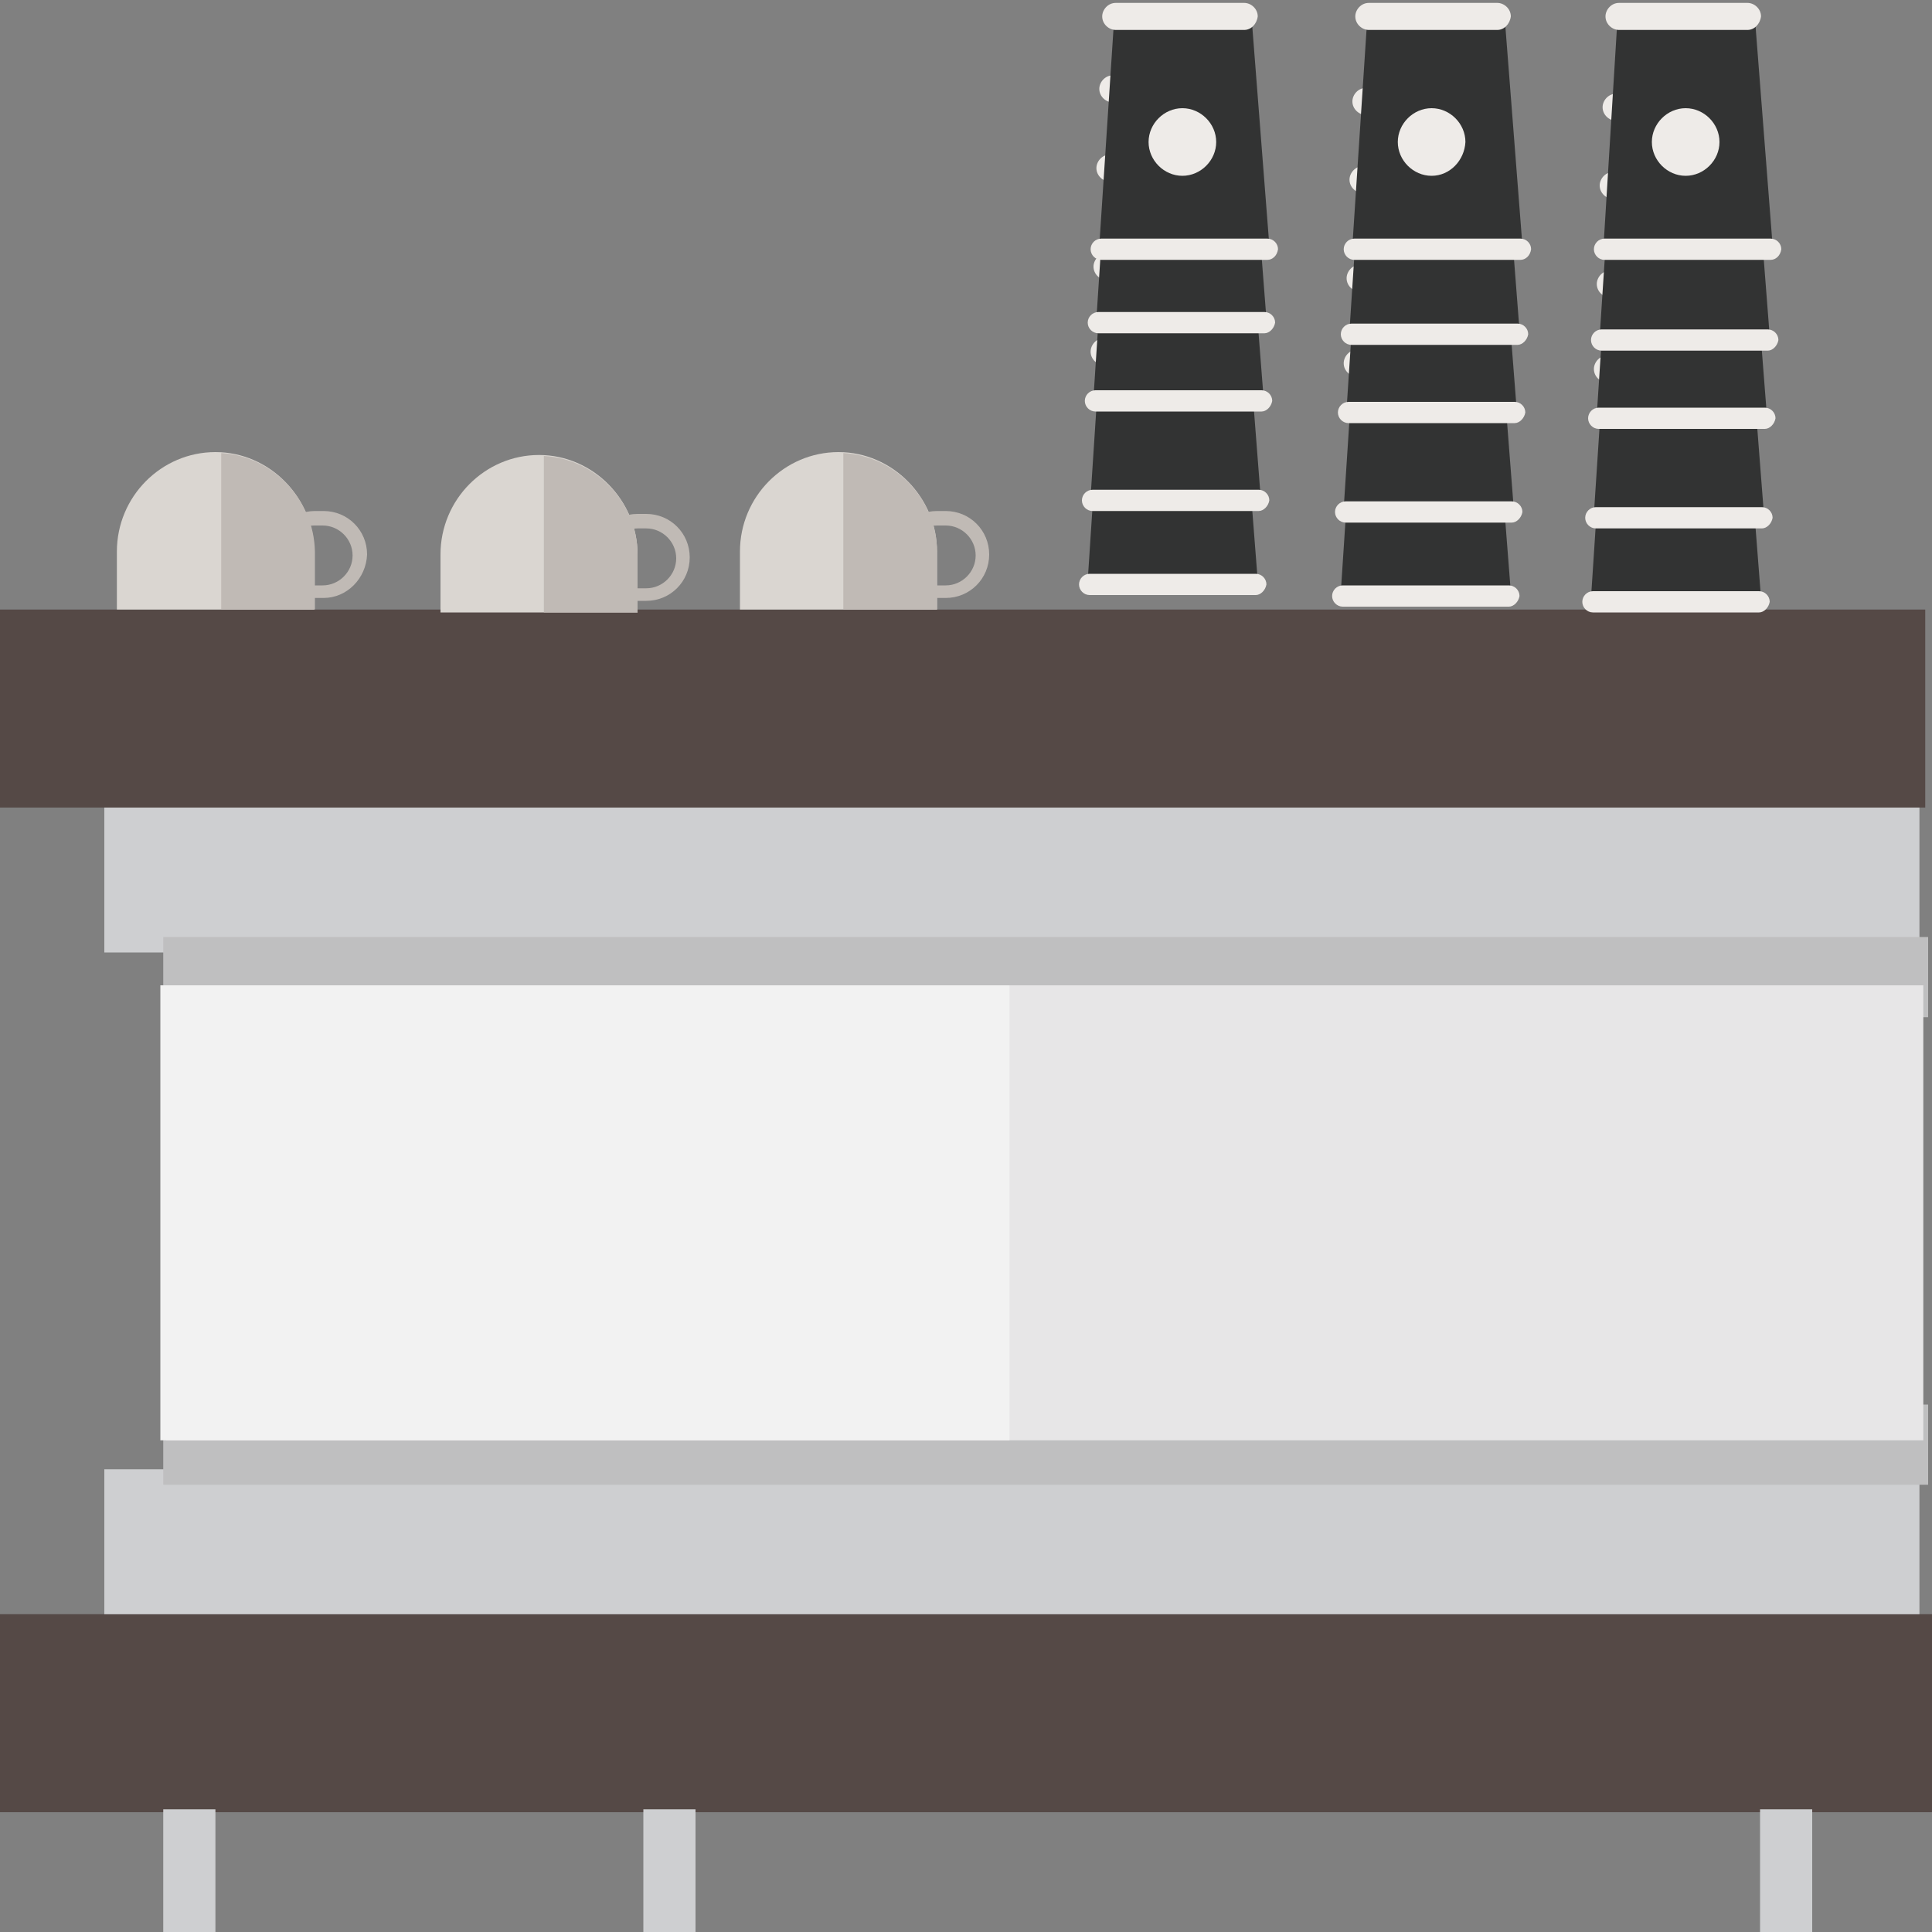 <?xml version="1.0" encoding="utf-8"?>
<!-- Generator: Adobe Illustrator 25.3.1, SVG Export Plug-In . SVG Version: 6.00 Build 0)  -->
<svg version="1.1" id="圖層_1" xmlns="http://www.w3.org/2000/svg" xmlns:xlink="http://www.w3.org/1999/xlink" x="0px" y="0px"
	 viewBox="0 0 200 200" style="enable-background:new 0 0 200 200;" xml:space="preserve">
<rect x="0" y="0" width="200" height="200" fill="#808080" stroke="none"/>
<style type="text/css">
	.st0{fill:#554946;}
	.st1{fill:#CECFD1;}
	.st2{fill:#BFBFC0;}
	.st3{fill:#E7E6E7;}
	.st4{fill:#F2F2F2;}
	.st5{fill:#323333;}
	.st6{fill:#EEEBE8;}
	.st7{fill:#DAD6D1;}
	.st8{fill:#C0BAB5;}
</style>
<g>
	<rect y="63.1" class="st0" width="199.3" height="20.5"/>
	<rect x="10.8" y="83.6" class="st1" width="187.9" height="15"/>
	<rect x="16.9" y="97" class="st2" width="182.7" height="8.3"/>
	<rect y="167.1" class="st0" width="200" height="20.5"/>
	<rect x="10.8" y="152.1" class="st1" width="187.9" height="15"/>
	<rect x="16.9" y="145.4" class="st2" width="182.7" height="8.3"/>
	<rect x="17.2" y="102" class="st3" width="181.9" height="47.1"/>
	<rect x="16.6" y="102" class="st4" width="87.9" height="47.1"/>
	<rect x="16.9" y="187.3" class="st1" width="5.4" height="12.7"/>
	<rect x="66.6" y="187.3" class="st1" width="5.4" height="12.7"/>
	<rect x="182.2" y="187.3" class="st1" width="5.4" height="12.7"/>
	<g>
		<g>
			<polygon class="st5" points="114.2,35.7 128.3,35.7 130.2,60.1 112.6,60.1 			"/>
			<path class="st6" d="M130,61.6h-17.2c-0.6,0-1.1-0.5-1.1-1.1l0,0c0-0.6,0.5-1.1,1.1-1.1H130c0.6,0,1.1,0.5,1.1,1.1l0,0
				C131,61.1,130.5,61.6,130,61.6z"/>
			<path class="st6" d="M127.6,37.8h-13.3c-0.7,0-1.4-0.6-1.4-1.4l0,0c0-0.7,0.6-1.4,1.4-1.4h13.3c0.7,0,1.4,0.6,1.4,1.4l0,0
				C128.9,37.2,128.3,37.8,127.6,37.8z"/>
		</g>
		<g>
			<polygon class="st5" points="114.5,26.9 128.6,26.9 130.5,51.4 112.9,51.4 			"/>
			<path class="st6" d="M130.3,52.9h-17.2c-0.6,0-1.1-0.5-1.1-1.1l0,0c0-0.6,0.5-1.1,1.1-1.1h17.2c0.6,0,1.1,0.5,1.1,1.1l0,0
				C131.3,52.4,130.8,52.9,130.3,52.9z"/>
			<path class="st6" d="M127.9,29h-13.3c-0.7,0-1.4-0.6-1.4-1.4l0,0c0-0.7,0.6-1.4,1.4-1.4h13.3c0.7,0,1.4,0.6,1.4,1.4l0,0
				C129.2,28.4,128.6,29,127.9,29z"/>
		</g>
		<g>
			<polygon class="st5" points="114.8,16.7 128.9,16.7 130.8,41.1 113.2,41.1 			"/>
			<path class="st6" d="M130.6,42.6h-17.2c-0.6,0-1.1-0.5-1.1-1.1l0,0c0-0.6,0.5-1.1,1.1-1.1h17.2c0.6,0,1.1,0.5,1.1,1.1l0,0
				C131.6,42.1,131.1,42.6,130.6,42.6z"/>
			<path class="st6" d="M128.2,18.8h-13.3c-0.7,0-1.4-0.6-1.4-1.4l0,0c0-0.7,0.6-1.4,1.4-1.4h13.3c0.7,0,1.4,0.6,1.4,1.4l0,0
				C129.5,18.2,128.9,18.8,128.2,18.8z"/>
		</g>
		<g>
			<polygon class="st5" points="115.1,8.5 129.2,8.5 131.1,33 113.5,33 			"/>
			<path class="st6" d="M130.9,34.5h-17.2c-0.6,0-1.1-0.5-1.1-1.1l0,0c0-0.6,0.5-1.1,1.1-1.1h17.2c0.6,0,1.1,0.5,1.1,1.1l0,0
				C131.9,34,131.4,34.5,130.9,34.5z"/>
			<path class="st6" d="M128.5,10.6h-13.3c-0.7,0-1.4-0.6-1.4-1.4l0,0c0-0.7,0.6-1.4,1.4-1.4h13.3c0.7,0,1.4,0.6,1.4,1.4l0,0
				C129.8,10,129.2,10.6,128.5,10.6z"/>
		</g>
		<g>
			<polygon class="st5" points="115.4,1 129.5,1 131.4,25.4 113.8,25.4 			"/>
			<path class="st6" d="M131.2,26.9H114c-0.6,0-1.1-0.5-1.1-1.1l0,0c0-0.6,0.5-1.1,1.1-1.1h17.2c0.6,0,1.1,0.5,1.1,1.1l0,0
				C132.2,26.5,131.7,26.9,131.2,26.9z"/>
			<path class="st6" d="M128.8,3.1h-13.3c-0.7,0-1.4-0.6-1.4-1.4l0,0c0-0.7,0.6-1.4,1.4-1.4h13.3c0.7,0,1.4,0.6,1.4,1.4l0,0
				C130.1,2.5,129.5,3.1,128.8,3.1z"/>
		</g>
		<g>
			<polygon class="st5" points="140.4,36.9 154.5,36.9 156.4,61.3 138.8,61.3 			"/>
			<path class="st6" d="M156.2,62.8H139c-0.6,0-1.1-0.5-1.1-1.1l0,0c0-0.6,0.5-1.1,1.1-1.1h17.2c0.6,0,1.1,0.5,1.1,1.1l0,0
				C157.2,62.3,156.7,62.8,156.2,62.8z"/>
			<path class="st6" d="M153.8,39h-13.3c-0.7,0-1.4-0.6-1.4-1.4l0,0c0-0.7,0.6-1.4,1.4-1.4h13.3c0.7,0,1.4,0.6,1.4,1.4l0,0
				C155.1,38.4,154.5,39,153.8,39z"/>
		</g>
		<g>
			<polygon class="st5" points="140.7,28.1 154.8,28.1 156.7,52.6 139.1,52.6 			"/>
			<path class="st6" d="M156.5,54.1h-17.2c-0.6,0-1.1-0.5-1.1-1.1l0,0c0-0.6,0.5-1.1,1.1-1.1h17.2c0.6,0,1.1,0.5,1.1,1.1l0,0
				C157.5,53.6,157,54.1,156.5,54.1z"/>
			<path class="st6" d="M154.1,30.2h-13.3c-0.7,0-1.4-0.6-1.4-1.4l0,0c0-0.7,0.6-1.4,1.4-1.4h13.3c0.7,0,1.4,0.6,1.4,1.4l0,0
				C155.4,29.6,154.8,30.2,154.1,30.2z"/>
		</g>
		<g>
			<polygon class="st5" points="141,17.9 155.1,17.9 157,42.3 139.4,42.3 			"/>
			<path class="st6" d="M156.8,43.8h-17.2c-0.6,0-1.1-0.5-1.1-1.1l0,0c0-0.6,0.5-1.1,1.1-1.1h17.2c0.6,0,1.1,0.5,1.1,1.1l0,0
				C157.8,43.3,157.3,43.8,156.8,43.8z"/>
			<path class="st6" d="M154.4,20h-13.3c-0.7,0-1.4-0.6-1.4-1.4l0,0c0-0.7,0.6-1.4,1.4-1.4h13.3c0.7,0,1.4,0.6,1.4,1.4l0,0
				C155.7,19.4,155.1,20,154.4,20z"/>
		</g>
		<g>
			<polygon class="st5" points="141.3,9.7 155.4,9.7 157.3,34.2 139.7,34.2 			"/>
			<path class="st6" d="M157.1,35.7h-17.2c-0.6,0-1.1-0.5-1.1-1.1l0,0c0-0.6,0.5-1.1,1.1-1.1h17.2c0.6,0,1.1,0.5,1.1,1.1l0,0
				C158.1,35.2,157.6,35.7,157.1,35.7z"/>
			<path class="st6" d="M154.7,11.9h-13.3c-0.7,0-1.4-0.6-1.4-1.4l0,0c0-0.7,0.6-1.4,1.4-1.4h13.3c0.7,0,1.4,0.6,1.4,1.4l0,0
				C156,11.2,155.4,11.9,154.7,11.9z"/>
		</g>
		<g>
			<polygon class="st5" points="141.6,1 155.7,1 157.6,25.4 140,25.4 			"/>
			<path class="st6" d="M157.4,26.9h-17.2c-0.6,0-1.1-0.5-1.1-1.1l0,0c0-0.6,0.5-1.1,1.1-1.1h17.2c0.6,0,1.1,0.5,1.1,1.1l0,0
				C158.4,26.5,157.9,26.9,157.4,26.9z"/>
			<path class="st6" d="M155,3.1h-13.3c-0.7,0-1.4-0.6-1.4-1.4l0,0c0-0.7,0.6-1.4,1.4-1.4H155c0.7,0,1.4,0.6,1.4,1.4l0,0
				C156.3,2.5,155.7,3.1,155,3.1z"/>
		</g>
		<g>
			<polygon class="st5" points="166.3,37.5 180.4,37.5 182.3,61.9 164.7,61.9 			"/>
			<path class="st6" d="M182.1,63.4h-17.2c-0.6,0-1.1-0.5-1.1-1.1l0,0c0-0.6,0.5-1.1,1.1-1.1h17.2c0.6,0,1.1,0.5,1.1,1.1l0,0
				C183.1,62.9,182.6,63.4,182.1,63.4z"/>
			<path class="st6" d="M179.7,39.6h-13.3c-0.7,0-1.4-0.6-1.4-1.4l0,0c0-0.7,0.6-1.4,1.4-1.4h13.3c0.7,0,1.4,0.6,1.4,1.4l0,0
				C181,39,180.4,39.6,179.7,39.6z"/>
		</g>
		<g>
			<polygon class="st5" points="166.6,28.7 180.7,28.7 182.6,53.2 165,53.2 			"/>
			<path class="st6" d="M182.4,54.7h-17.2c-0.6,0-1.1-0.5-1.1-1.1l0,0c0-0.6,0.5-1.1,1.1-1.1h17.2c0.6,0,1.1,0.5,1.1,1.1l0,0
				C183.4,54.2,182.9,54.7,182.4,54.7z"/>
			<path class="st6" d="M180,30.8h-13.3c-0.7,0-1.4-0.6-1.4-1.4l0,0c0-0.7,0.6-1.4,1.4-1.4H180c0.7,0,1.4,0.6,1.4,1.4l0,0
				C181.3,30.2,180.7,30.8,180,30.8z"/>
		</g>
		<g>
			<polygon class="st5" points="166.9,18.5 181,18.5 182.9,42.9 165.3,42.9 			"/>
			<path class="st6" d="M182.7,44.4h-17.2c-0.6,0-1.1-0.5-1.1-1.1l0,0c0-0.6,0.5-1.1,1.1-1.1h17.2c0.6,0,1.1,0.5,1.1,1.1l0,0
				C183.7,43.9,183.2,44.4,182.7,44.4z"/>
			<path class="st6" d="M180.3,20.6H167c-0.7,0-1.4-0.6-1.4-1.4l0,0c0-0.7,0.6-1.4,1.4-1.4h13.3c0.7,0,1.4,0.6,1.4,1.4l0,0
				C181.6,20,181,20.6,180.3,20.6z"/>
		</g>
		<g>
			<polygon class="st5" points="167.2,10.3 181.3,10.3 183.2,34.8 165.6,34.8 			"/>
			<path class="st6" d="M183,36.3h-17.2c-0.6,0-1.1-0.5-1.1-1.1l0,0c0-0.6,0.5-1.1,1.1-1.1H183c0.6,0,1.1,0.5,1.1,1.1l0,0
				C184,35.8,183.5,36.3,183,36.3z"/>
			<path class="st6" d="M180.6,12.5h-13.3c-0.7,0-1.4-0.6-1.4-1.4l0,0c0-0.7,0.6-1.4,1.4-1.4h13.3c0.7,0,1.4,0.6,1.4,1.4l0,0
				C181.9,11.8,181.3,12.5,180.6,12.5z"/>
		</g>
		<g>
			<polygon class="st5" points="167.5,1 181.6,1 183.5,25.4 166,25.4 			"/>
			<path class="st6" d="M183.3,26.9h-17.2c-0.6,0-1.1-0.5-1.1-1.1l0,0c0-0.6,0.5-1.1,1.1-1.1h17.2c0.6,0,1.1,0.5,1.1,1.1l0,0
				C184.3,26.5,183.8,26.9,183.3,26.9z"/>
			<path class="st6" d="M180.9,3.1h-13.3c-0.7,0-1.4-0.6-1.4-1.4l0,0c0-0.7,0.6-1.4,1.4-1.4h13.3c0.7,0,1.4,0.6,1.4,1.4l0,0
				C182.2,2.5,181.6,3.1,180.9,3.1z"/>
		</g>
		<path class="st6" d="M122.4,18.2L122.4,18.2c-1.9,0-3.5-1.6-3.5-3.5l0,0c0-1.9,1.6-3.5,3.5-3.5l0,0c1.9,0,3.5,1.6,3.5,3.5l0,0
			C125.9,16.6,124.3,18.2,122.4,18.2z"/>
		<path class="st6" d="M148.2,18.2L148.2,18.2c-1.9,0-3.5-1.6-3.5-3.5l0,0c0-1.9,1.6-3.5,3.5-3.5l0,0c1.9,0,3.5,1.6,3.5,3.5l0,0
			C151.6,16.6,150.1,18.2,148.2,18.2z"/>
		<path class="st6" d="M174.5,18.2L174.5,18.2c-1.9,0-3.5-1.6-3.5-3.5l0,0c0-1.9,1.6-3.5,3.5-3.5l0,0c1.9,0,3.5,1.6,3.5,3.5l0,0
			C178,16.6,176.4,18.2,174.5,18.2z"/>
	</g>
	<g>
		<g>
			<path class="st7" d="M97,63.1v-6c0-5.6-4.6-10.3-10.2-10.3c-5.6,0-10.2,4.6-10.2,10.3v6H97z"/>
		</g>
		<g>
			<path class="st8" d="M87.3,46.9v16.2H97v-6C97,51.7,92.7,47.2,87.3,46.9z"/>
		</g>
		<g>
			<path class="st8" d="M97.9,61.9H97c-2.5,0-4.5-2-4.5-4.5c0-2.5,2-4.5,4.5-4.5h0.9c2.5,0,4.5,2,4.5,4.5
				C102.4,59.9,100.4,61.9,97.9,61.9z M97,54.4c-1.7,0-3.1,1.4-3.1,3.1c0,1.7,1.4,3.1,3.1,3.1h0.9c1.7,0,3.1-1.4,3.1-3.1
				c0-1.7-1.4-3.1-3.1-3.1H97z"/>
		</g>
	</g>
	<g>
		<g>
			<path class="st7" d="M66,63.4v-6c0-5.6-4.6-10.3-10.2-10.3c-5.6,0-10.2,4.6-10.2,10.3v6H66z"/>
		</g>
		<g>
			<path class="st8" d="M56.3,47.2v16.2H66v-6C66,52,61.7,47.5,56.3,47.2z"/>
		</g>
		<g>
			<path class="st8" d="M66.9,62.2H66c-2.5,0-4.5-2-4.5-4.5c0-2.5,2-4.5,4.5-4.5h0.9c2.5,0,4.5,2,4.5,4.5
				C71.4,60.2,69.4,62.2,66.9,62.2z M66,54.7c-1.7,0-3.1,1.4-3.1,3.1c0,1.7,1.4,3.1,3.1,3.1h0.9c1.7,0,3.1-1.4,3.1-3.1
				c0-1.7-1.4-3.1-3.1-3.1H66z"/>
		</g>
	</g>
	<g>
		<g>
			<path class="st7" d="M32.5,63.1v-6c0-5.6-4.6-10.3-10.2-10.3c-5.6,0-10.2,4.6-10.2,10.3v6H32.5z"/>
		</g>
		<g>
			<path class="st8" d="M22.9,46.9v16.2h9.7v-6C32.5,51.7,28.2,47.2,22.9,46.9z"/>
		</g>
		<g>
			<path class="st8" d="M33.5,61.9h-0.9c-2.5,0-4.5-2-4.5-4.5c0-2.5,2-4.5,4.5-4.5h0.9c2.5,0,4.5,2,4.5,4.5
				C37.9,59.9,35.9,61.9,33.5,61.9z M32.5,54.4c-1.7,0-3.1,1.4-3.1,3.1c0,1.7,1.4,3.1,3.1,3.1h0.9c1.7,0,3.1-1.4,3.1-3.1
				c0-1.7-1.4-3.1-3.1-3.1H32.5z"/>
		</g>
	</g>
</g>
</svg>

